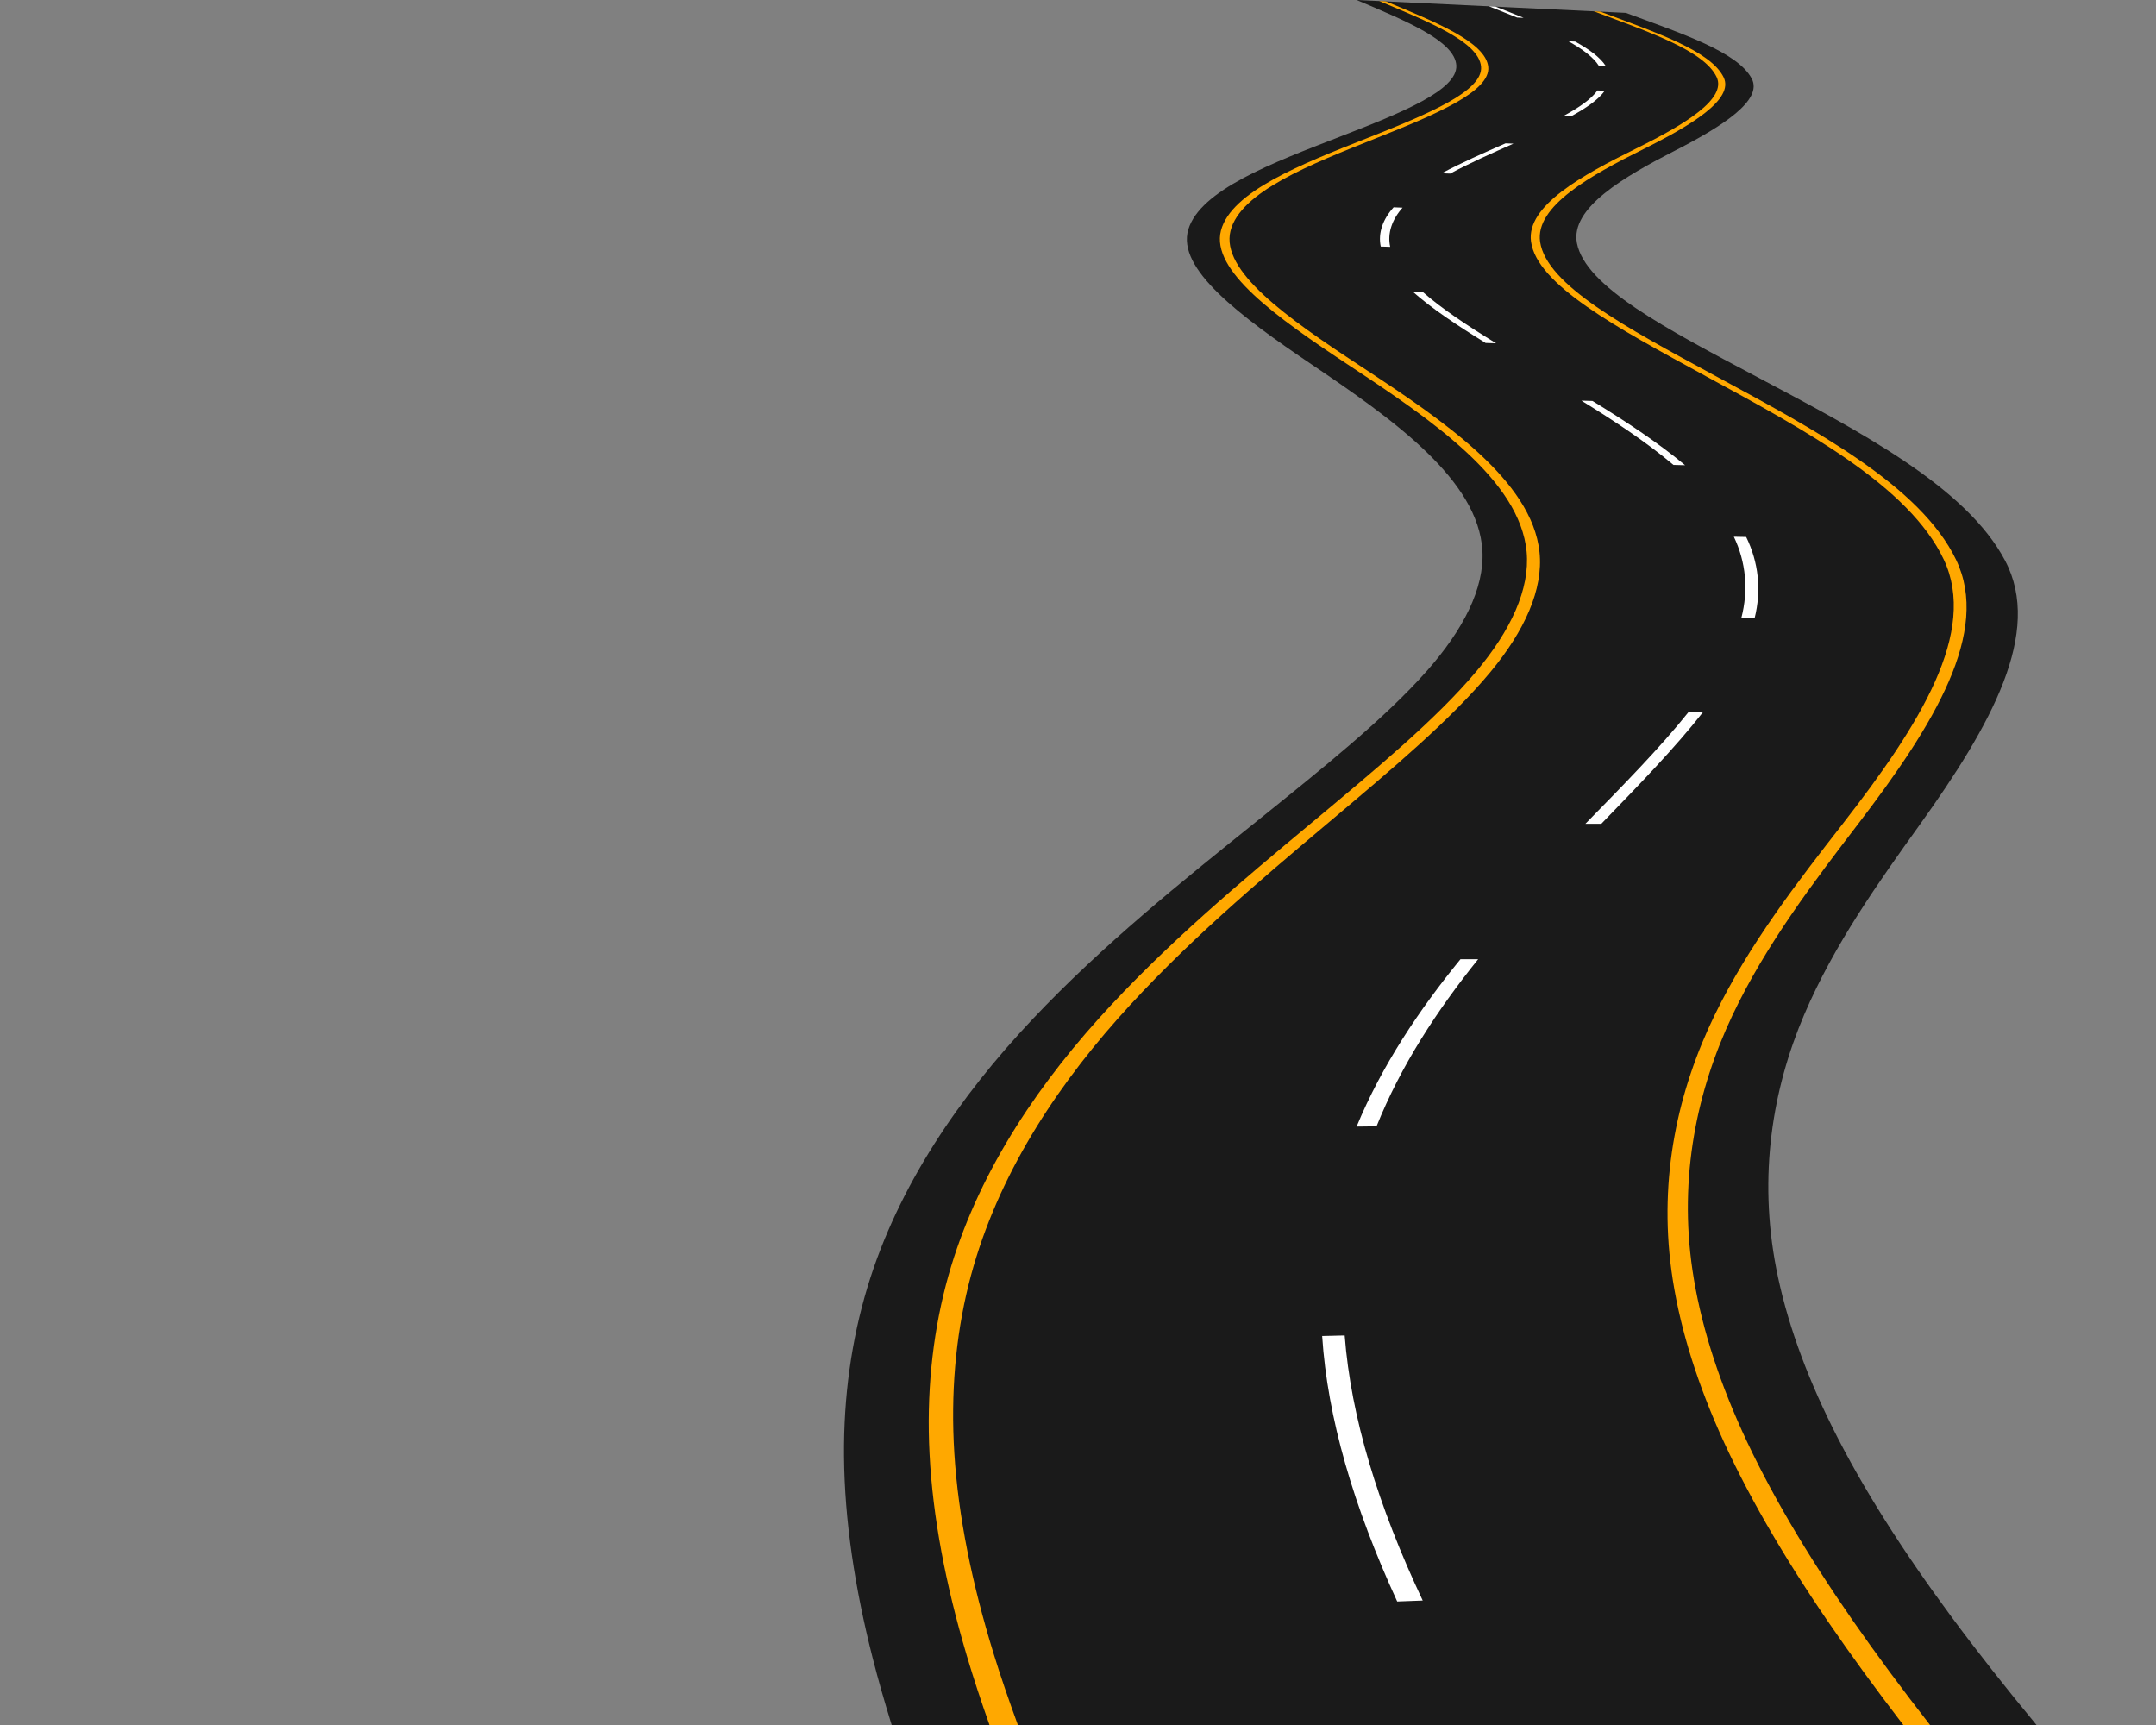 <?xml version="1.0" encoding="UTF-8"?><svg id="Layer_1" xmlns="http://www.w3.org/2000/svg" viewBox="0 0 360 288"><rect x="0" y="0" width="360" height="288" fill="#808080" stroke="none"/><defs><style>.cls-1{fill:#fff;}.cls-2{fill:#1a1a1a;}.cls-3{fill:#ffa800;}</style></defs><path class="cls-2" d="M148.87,288h191.18c-5.13-6.2-9.9-12.24-14.26-18.14-8.1-10.96-14.77-21.41-19.75-31.41-4.62-9.27-7.8-18.19-9.45-26.66-3-15.47-.67-29.88,4.68-42.41,5.02-11.76,12.44-22.13,19.3-31.71,11.96-16.69,20.52-32.09,14.25-44.04-6.5-12.35-24.3-21.61-41.29-30.62-15.37-8.14-28.8-15.15-30.22-22.41-1.14-5.89,7.89-11.11,16.48-15.51,7.87-4.03,14.59-8.37,12.71-11.96-2.36-4.47-11.7-7.53-21.02-10.98C256.63,1.43,241.65,.72,226.53,0c8.05,3.43,16.41,6.8,16.64,10.93,.21,4.12-9.07,7.88-19.43,11.89-11.34,4.39-23.31,8.9-25.32,15.49-1.98,6.56,8.5,14.37,20.66,22.58,13.47,9.1,27.79,19.19,28.45,31.1,.33,6.27-3.22,13.19-9.31,20.06-7.07,7.98-17.21,16.09-28.48,25.15-12.34,9.91-25.63,20.56-37.34,32.97-12.21,12.94-22.43,27.85-27.53,44.64-2.69,8.87-4.03,18.37-3.94,28.37,.09,10.59,1.78,21.85,4.8,33.71,.93,3.64,1.99,7.35,3.16,11.11Z"/><path class="cls-3" d="M161.38,276.27c1.14,3.84,2.43,7.75,3.84,11.73h4.74c-1.48-4.04-2.85-8.01-4.05-11.9-3.62-11.76-5.9-22.93-6.56-33.45-.62-9.91,.19-19.35,2.38-28.17,4.14-16.64,13.47-31.5,24.9-44.39,10.95-12.34,23.57-22.95,35.29-32.83,10.71-9.02,20.35-17.12,26.95-25.07,5.69-6.86,8.85-13.78,8.19-20.01-1.28-11.98-16.02-21.95-29.88-31.05-12.51-8.21-23.36-15.92-21.72-22.57,1.63-6.53,13.32-11.11,24.35-15.5,10.09-4.01,19.11-7.83,18.69-11.9-.45-4.18-8.92-7.51-17.12-10.94-.36-.02-.73-.03-1.09-.05,8.16,3.43,16.61,6.77,17.01,10.94,.38,4.08-8.71,7.88-18.86,11.89-11.1,4.39-22.85,8.95-24.57,15.49-1.72,6.63,9.05,14.36,21.48,22.57,13.78,9.09,28.42,19.09,29.56,31.06,.58,6.24-2.66,13.16-8.44,20.02-6.7,7.95-16.46,16.05-27.29,25.09-11.86,9.88-24.63,20.51-35.75,32.86-11.6,12.9-21.13,27.77-25.49,44.44-2.3,8.83-3.24,18.29-2.73,28.22,.54,10.54,2.68,21.73,6.17,33.51Z"/><path class="cls-3" d="M284.75,62.76c16.59,9.02,34.01,18.35,39.82,30.67,5.67,12.08-3.9,27.44-16.93,44.18-7.48,9.62-15.57,20.01-21.33,31.86-6.12,12.58-9.35,27.05-7.22,42.67,1.16,8.52,3.85,17.51,7.97,26.86,4.45,10.06,10.58,20.61,18.13,31.67,3.85,5.64,8.08,11.41,12.62,17.33h4.46c-4.66-5.98-8.99-11.81-12.94-17.5-7.66-11.04-13.9-21.57-18.46-31.62-4.23-9.33-7.01-18.31-8.27-26.82-2.3-15.59,.74-30.05,6.71-42.62,5.62-11.83,13.57-22.22,20.92-31.83,12.81-16.73,22.18-32.1,16.39-44.15-5.95-12.33-23.45-21.65-40.12-30.66-15.07-8.15-28.26-15.22-29.34-22.42-.87-5.96,8.46-11.11,17.31-15.51,8.1-4.03,15.08-8.32,13.34-11.95-2.15-4.45-11.41-7.53-20.61-10.98-.36-.02-.71-.03-1.07-.05,9.17,3.45,18.41,6.54,20.51,10.98,1.71,3.65-5.34,7.93-13.49,11.95-8.91,4.4-18.32,9.53-17.51,15.51,.99,7.19,14.12,14.28,29.12,22.43Z"/><g><path class="cls-1" d="M263.02,6.94c2.29,1.27,4.16,2.61,5.1,4.07-.39-.02-.78-.03-1.17-.05-.92-1.45-2.78-2.79-5.06-4.07,.38,.02,.76,.03,1.13,.05Zm4.94,8.21c-1.08,1.5-3.12,2.9-5.63,4.27l-1.28-.05c2.53-1.37,4.6-2.77,5.69-4.27l1.22,.05Zm-15.23,8.82c-3.6,1.6-7.24,3.21-10.59,5.01l-1.42-.05c3.38-1.8,7.04-3.41,10.67-5l1.35,.05Zm-18.53,10.69c-1.75,1.96-2.58,4.29-2.07,6.55-.53-.02-1.05-.04-1.58-.05-.48-2.26,.37-4.59,2.15-6.55,.5,.02,1,.04,1.5,.06Zm3.36,14.08c3.25,2.85,7.49,5.65,12.25,8.57l-1.75-.05c-4.73-2.92-8.95-5.72-12.17-8.57l1.66,.05Zm28.34,18.2c5.54,3.39,10.88,6.9,15.47,10.73-.65-.02-1.29-.03-1.94-.05-4.55-3.83-9.87-7.34-15.37-10.73l1.84,.05Zm25.67,22.71c2.07,4.22,2.58,8.89,1.41,13.56l-2.22-.03c1.22-4.67,.77-9.35-1.25-13.57l2.06,.04Zm-7.22,29.26c-4.66,5.94-10.59,12.05-16.97,18.63h-2.66c6.47-6.6,12.48-12.71,17.22-18.65l2.42,.02Zm-37.53,41.23c-6.83,8.49-12.91,17.77-16.97,27.91-1.11,.01-2.22,.03-3.33,.04,4.2-10.16,10.4-19.44,17.34-27.94,.99,0,1.98,0,2.97,0Zm-22.29,62.82c1.04,13.63,5.57,28.46,13.03,44.26-1.42,.05-2.84,.11-4.26,.16-7.29-15.84-11.65-30.69-12.53-44.33,1.25-.03,2.51-.06,3.76-.09Z"/><path class="cls-1" d="M249.7,1.1c1.57,.62,3.15,1.24,4.71,1.88l-1.1-.05c-1.56-.64-3.13-1.26-4.69-1.88,.36,.02,.72,.03,1.08,.05Z"/></g></svg>